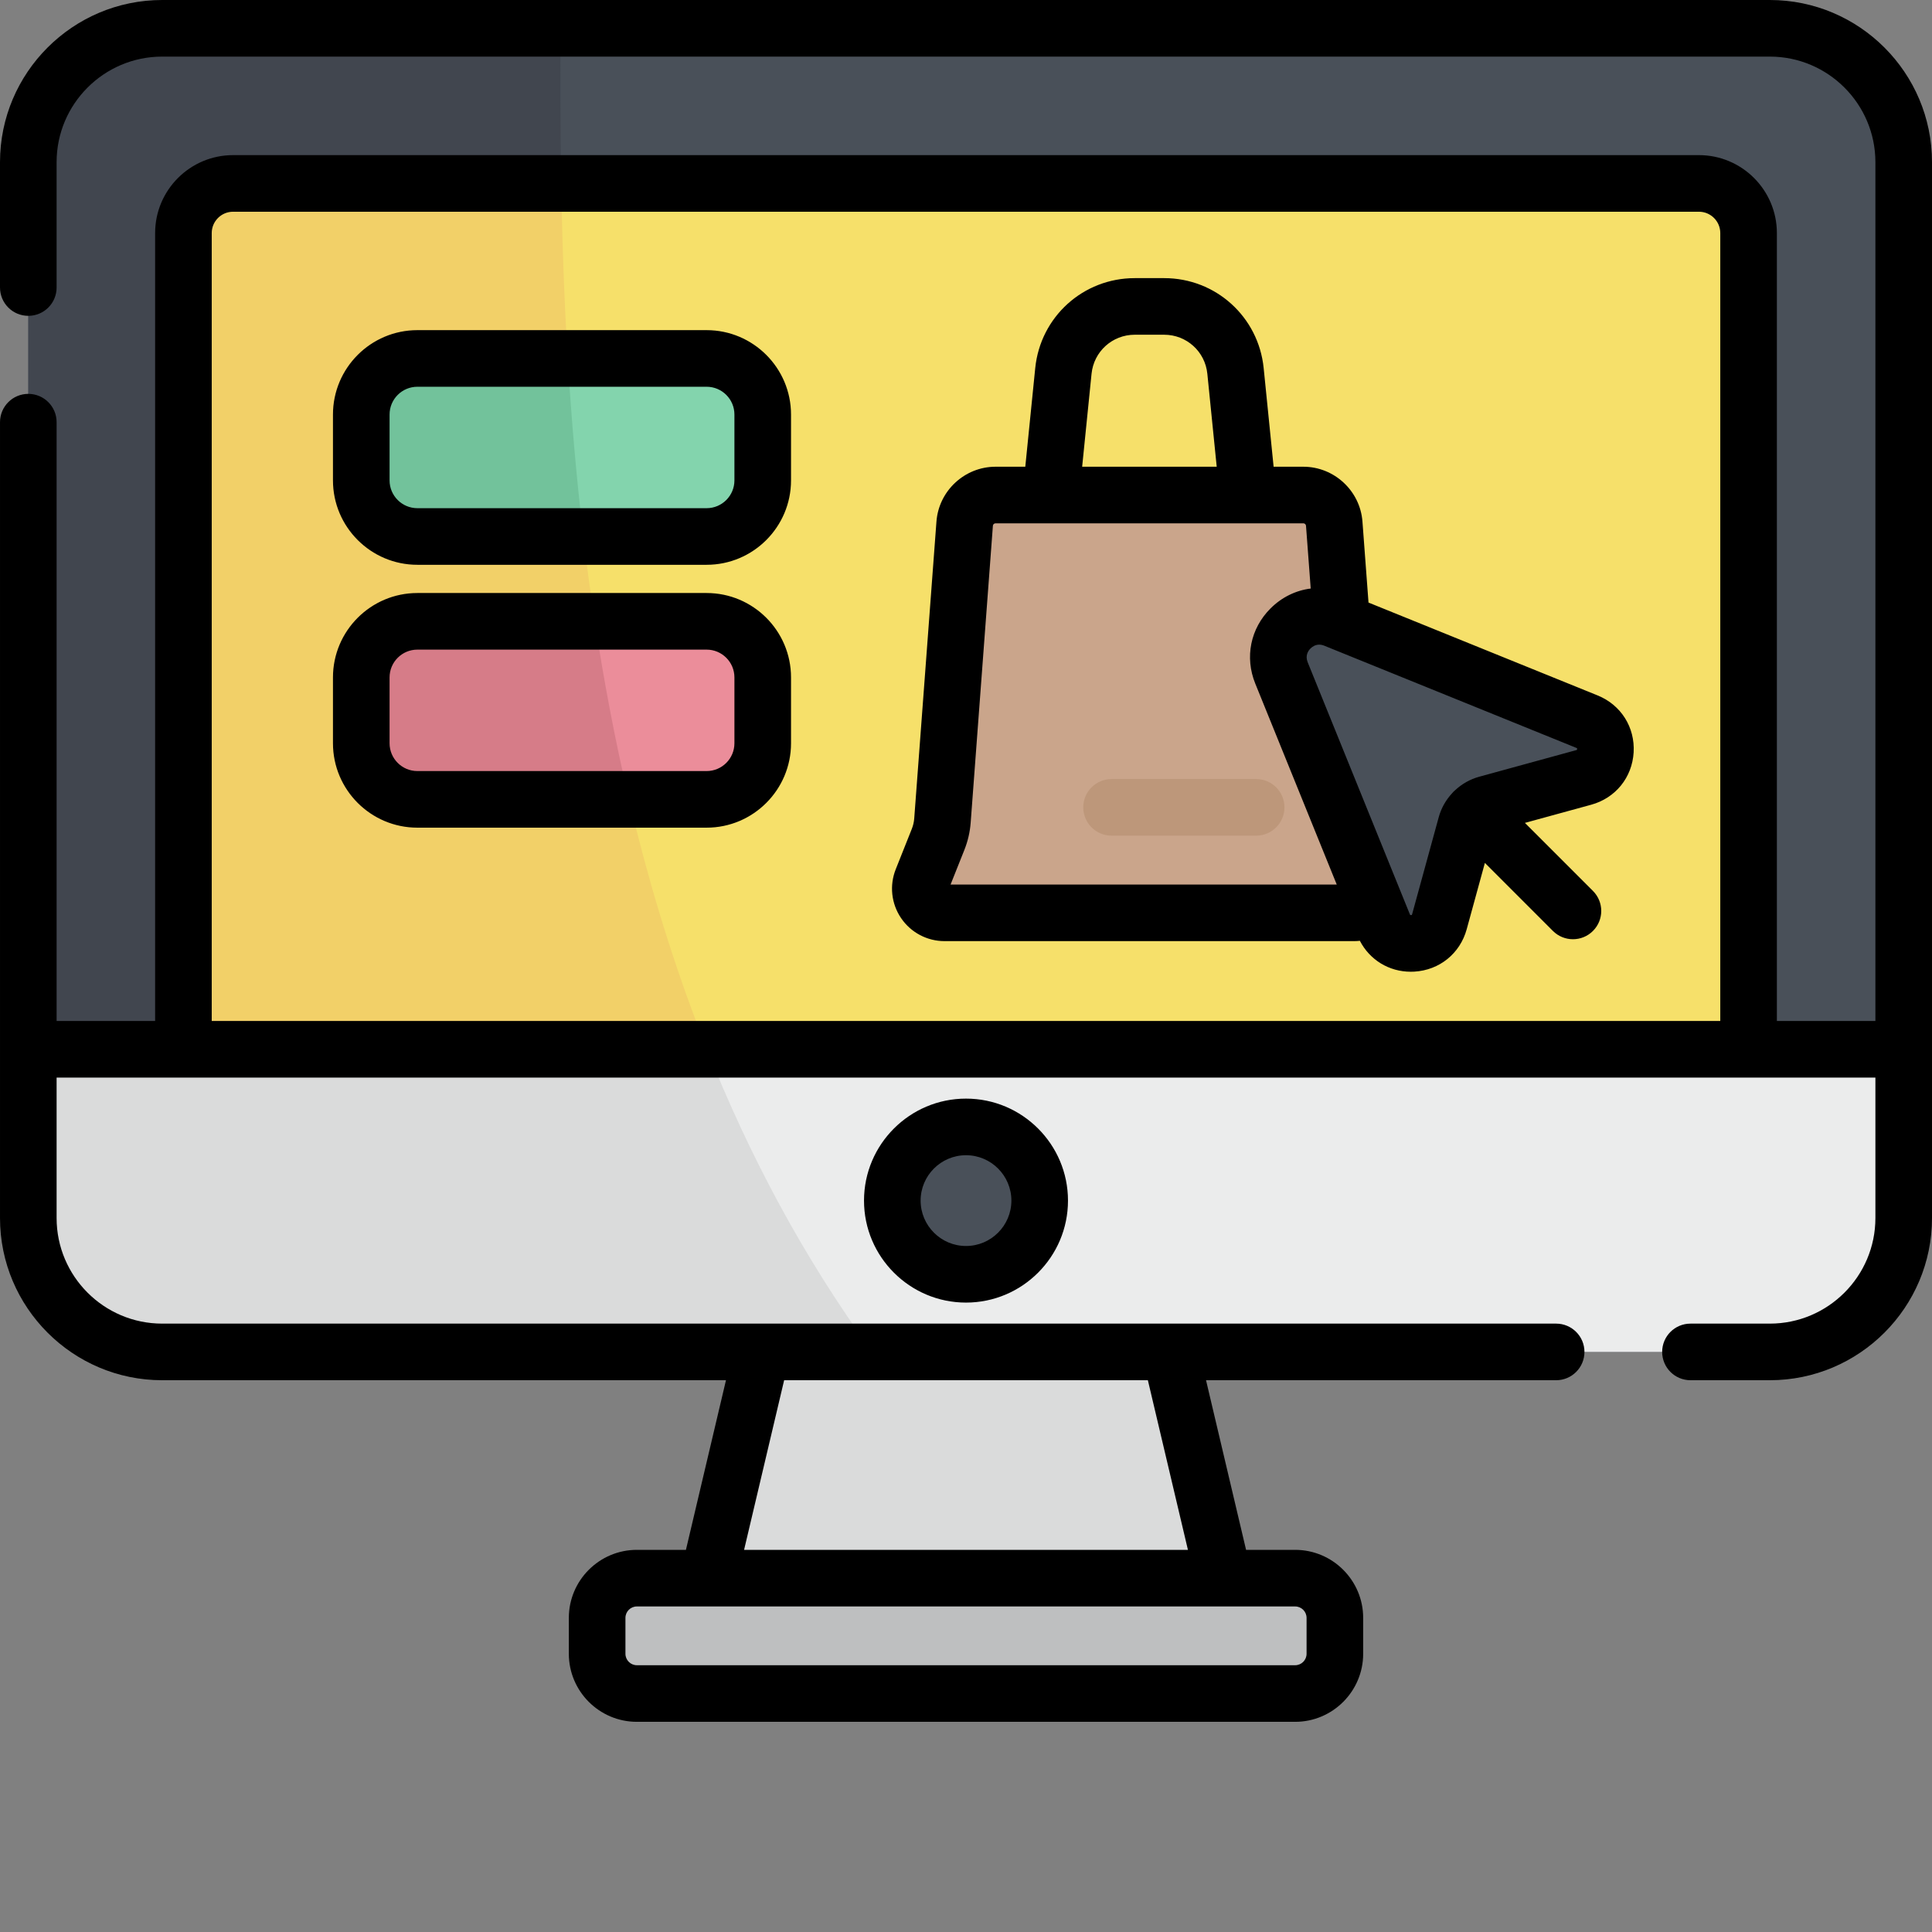 <svg xmlns="http://www.w3.org/2000/svg" xmlns:xlink="http://www.w3.org/1999/xlink" xmlns:svgjs="http://svgjs.com/svgjs" width="45" height="45" x="0" y="0" viewBox="0 0 512 512" style="enable-background:new 0 0 512 512" xml:space="preserve" class=""><rect x="0" y="0" width="512" height="512" fill="#808080" stroke="none"/><g><path xmlns="http://www.w3.org/2000/svg" d="m469.016 358.27h-426.031c-19.598 0-35.484-15.883-35.484-35.48v-279.805c0-19.598 15.887-35.484 35.484-35.484h426.031c19.598 0 35.484 15.887 35.484 35.484v279.805c0 19.598-15.887 35.48-35.484 35.48zm0 0" fill="#495059" data-original="#495059"></path><path xmlns="http://www.w3.org/2000/svg" d="m148.559 7.5h-105.574c-19.598 0-35.484 15.887-35.484 35.484v279.805c0 19.598 15.887 35.484 35.484 35.484h188.207c-79.176-108.441-83.246-252.801-82.633-350.773zm0 0" fill="#41464f" data-original="#41464f" class=""></path><path xmlns="http://www.w3.org/2000/svg" d="m48.609 278.07v-216.309c0-7.262 5.891-13.152 13.156-13.152h388.473c7.262 0 13.152 5.891 13.152 13.152v216.309zm0 0" fill="#f6e06a" data-original="#f6e06a" class=""></path><path xmlns="http://www.w3.org/2000/svg" d="m48.609 61.762v216.309h138.742c-30.605-76.734-37.445-160.273-38.625-229.461h-86.961c-7.266 0-13.156 5.891-13.156 13.152zm0 0" fill="#f2d068" data-original="#f2d068"></path><path xmlns="http://www.w3.org/2000/svg" d="m469.016 358.27h-426.031c-19.598 0-35.484-15.883-35.484-35.48v-44.719h497v44.719c0 19.598-15.887 35.48-35.484 35.48zm0 0" fill="#ebecec" data-original="#ebecec"></path><path xmlns="http://www.w3.org/2000/svg" d="m7.5 278.07v44.719c0 19.598 15.887 35.484 35.484 35.484h188.207c-18.359-25.145-32.684-52.219-43.844-80.203zm0 0" fill="#dadbdb" data-original="#dadbdb"></path><path xmlns="http://www.w3.org/2000/svg" d="m275.527 318.172c0 10.785-8.742 19.527-19.527 19.527s-19.527-8.742-19.527-19.527 8.742-19.527 19.527-19.527 19.527 8.742 19.527 19.527zm0 0" fill="#495059" data-original="#495059"></path><path xmlns="http://www.w3.org/2000/svg" d="m310.133 358.27h-108.266l-14.156 59.957h136.578zm0 0" fill="#dadbdb" data-original="#dadbdb"></path><path xmlns="http://www.w3.org/2000/svg" d="m343.223 448.801h-174.445c-5.816 0-10.531-4.715-10.531-10.531v-9.512c0-5.816 4.715-10.535 10.531-10.535h174.445c5.816 0 10.535 4.715 10.535 10.535v9.512c-.004 5.816-4.719 10.531-10.535 10.531zm0 0" fill="#bebfc0" data-original="#bebfc0"></path><path xmlns="http://www.w3.org/2000/svg" d="m187.262 142.176h-76.656c-8.211 0-14.867-6.656-14.867-14.867v-17.449c0-8.211 6.656-14.867 14.867-14.867h76.656c8.211 0 14.867 6.656 14.867 14.867v17.449c0 8.211-6.656 14.867-14.867 14.867zm0 0" fill="#83d4ad" data-original="#83d4ad"></path><path xmlns="http://www.w3.org/2000/svg" d="m150.453 94.992h-39.848c-8.211 0-14.867 6.656-14.867 14.867v17.449c0 8.211 6.656 14.867 14.867 14.867h43.996c-1.895-16.023-3.23-31.812-4.148-47.184zm0 0" fill="#72c29b" data-original="#72c29b" class=""></path><path xmlns="http://www.w3.org/2000/svg" d="m187.262 211.84h-76.656c-8.211 0-14.867-6.656-14.867-14.867v-17.449c0-8.211 6.656-14.867 14.867-14.867h76.656c8.211 0 14.867 6.656 14.867 14.867v17.449c0 8.211-6.656 14.867-14.867 14.867zm0 0" fill="#eb8d9a" data-original="#eb8d9a"></path><path xmlns="http://www.w3.org/2000/svg" d="m157.629 164.656h-47.023c-8.211 0-14.867 6.656-14.867 14.867v17.449c0 8.211 6.656 14.867 14.867 14.867h56.078c-3.715-15.754-6.68-31.535-9.055-47.184zm0 0" fill="#d67c88" data-original="#d67c88"></path><path xmlns="http://www.w3.org/2000/svg" d="m345.402 131.188h-81.578c-4.293 0-7.859 3.309-8.18 7.59l-5.887 78.664c-.129 1.719-.516 3.406-1.156 5.008l-4.25 10.672c-1.68 4.215 1.426 8.789 5.961 8.789h108.602c4.535 0 7.641-4.574 5.961-8.789l-4.25-10.672c-.641-1.602-1.027-3.289-1.156-5.008l-5.887-78.664c-.32-4.281-3.887-7.59-8.18-7.59zm0 0" fill="#caa58b" data-original="#caa58b"></path><path xmlns="http://www.w3.org/2000/svg" d="m332.895 221.457h-38.32c-4.141 0-7.5-3.355-7.5-7.5 0-4.141 3.359-7.5 7.5-7.5h38.32c4.145 0 7.5 3.359 7.5 7.5 0 4.145-3.359 7.5-7.5 7.5zm0 0" fill="#bd977a" data-original="#bd977a"></path><path xmlns="http://www.w3.org/2000/svg" d="m419.707 206.023-25.73 7.051c-2.66.73-4.738 2.809-5.465 5.469l-7.055 25.73c-1.973 7.203-11.965 7.789-14.77.867l-27.086-66.812c-3.609-8.902 5.258-17.773 14.164-14.164l66.812 27.09c6.922 2.805 6.332 12.793-.871 14.77zm0 0" fill="#495059" data-original="#495059"></path><path xmlns="http://www.w3.org/2000/svg" d="m228.973 318.172c0 14.902 12.125 27.027 27.027 27.027s27.027-12.125 27.027-27.027-12.125-27.027-27.027-27.027-27.027 12.125-27.027 27.027zm39.055 0c0 6.633-5.395 12.027-12.027 12.027s-12.027-5.395-12.027-12.027 5.395-12.027 12.027-12.027 12.027 5.395 12.027 12.027zm200.992-318.172h-426.039c-23.699 0-42.98 19.281-42.98 42.98v33.219c0 4.145 3.355 7.5 7.5 7.5s7.5-3.355 7.5-7.5v-33.219c0-15.43 12.555-27.98 27.98-27.98h426.035c15.43 0 27.984 12.551 27.984 27.98v227.59h-26.109v-208.809c0-11.387-9.266-20.652-20.656-20.652h-388.469c-11.391 0-20.656 9.266-20.656 20.652v208.809h-26.109v-158.691c0-4.141-3.355-7.5-7.5-7.5s-7.5 3.359-7.5 7.5v210.91c0 23.699 19.281 42.984 42.98 42.984h149.41l-10.613 44.953h-13c-9.941 0-18.031 8.086-18.031 18.031v9.512c0 9.941 8.09 18.031 18.031 18.031h174.445c9.941 0 18.031-8.09 18.031-18.031v-9.512c0-9.945-8.09-18.031-18.031-18.031h-13l-10.613-44.953h92.785c4.141 0 7.5-3.359 7.5-7.5 0-4.145-3.359-7.5-7.5-7.5h-369.414c-15.43 0-27.98-12.555-27.98-27.984v-37.219h482v37.219c0 15.43-12.555 27.984-27.98 27.984h-21.031c-4.141 0-7.5 3.355-7.5 7.5 0 4.141 3.359 7.5 7.5 7.5h21.031c23.699 0 42.98-19.285 42.98-42.984v-279.809c0-23.699-19.281-42.98-42.98-42.98zm-144.754 425.727h.016.023 18.918c1.672 0 3.031 1.359 3.031 3.031v9.512c0 1.672-1.359 3.031-3.031 3.031h-174.445c-1.672 0-3.031-1.359-3.031-3.031v-9.512c0-1.672 1.359-3.031 3.031-3.031h18.914.027.016zm-116.461-59.953h96.391l10.617 44.953h-117.625zm248.086-95.203h-399.781v-208.809c0-3.117 2.535-5.652 5.652-5.652h388.473c3.117 0 5.656 2.535 5.656 5.652zm-32.496-86.27-60.727-24.617-1.605-21.465c-.609-8.148-7.488-14.531-15.66-14.531h-7.883l-2.637-26.145c-1.371-13.59-12.707-23.836-26.363-23.836h-7.809c-13.656 0-24.992 10.246-26.363 23.836l-2.637 26.145h-7.887c-8.168 0-15.047 6.383-15.656 14.531l-5.887 78.668c-.07.953-.289 1.891-.645 2.785l-4.25 10.672c-1.711 4.293-1.188 9.137 1.406 12.961 2.594 3.824 6.898 6.105 11.52 6.105h108.602c.492 0 .98-.039 1.461-.09 2.637 5.082 7.734 8.199 13.5 8.199.316 0 .633-.008.949-.027 6.66-.395 12.105-4.805 13.867-11.238l4.82-17.574 18.027 18.031c1.469 1.465 3.387 2.195 5.305 2.195 1.922 0 3.84-.73 5.305-2.195 2.93-2.93 2.93-7.68 0-10.605l-18.031-18.031 17.574-4.816c6.434-1.766 10.844-7.207 11.238-13.867.387-6.66-3.352-12.582-9.535-15.09zm-134.125-85.25c.598-5.898 5.516-10.344 11.441-10.344h7.805c5.926 0 10.844 4.445 11.441 10.344l2.484 24.637h-35.66zm-37.359 135.359 3.66-9.184c.922-2.316 1.484-4.746 1.668-7.227l5.887-78.664c.027-.363.332-.648.699-.648h66.895.008.012 14.664c.363 0 .672.285.699.648l1.246 16.633c-3.934.492-7.668 2.289-10.66 5.285-5.312 5.309-6.859 12.934-4.035 19.895l21.594 53.262zm165.988-35.688s-.043.031-.172.066l-25.73 7.055c-2.418.66-4.594 1.91-6.379 3.578-.137.117-.273.23-.402.359-.129.133-.246.27-.363.406-1.664 1.785-2.914 3.957-3.574 6.375l-7.055 25.727c-.031.121-.062.172-.062.172-.086.062-.352.078-.434.027 0 0-.039-.039-.09-.164l-2.445-6.031c-.004-.012-.012-.023-.016-.035l-24.625-60.746c-.73-1.801.148-3.062.738-3.652.434-.434 1.223-1.02 2.316-1.02.406 0 .852.082 1.34.277l66.812 27.086c.113.047.156.082.16.082.059.094.043.359-.02.438zm-230.637-111.23h-76.656c-12.336 0-22.367 10.035-22.367 22.367v17.449c0 12.332 10.031 22.367 22.367 22.367h76.656c12.336 0 22.367-10.035 22.367-22.367v-17.449c0-12.332-10.031-22.367-22.367-22.367zm7.367 39.816c0 4.062-3.305 7.367-7.367 7.367h-76.656c-4.062 0-7.367-3.305-7.367-7.367v-17.449c0-4.062 3.305-7.367 7.367-7.367h76.656c4.062 0 7.367 3.305 7.367 7.367zm-7.367 29.848h-76.656c-12.336 0-22.367 10.035-22.367 22.367v17.449c0 12.332 10.031 22.367 22.367 22.367h76.656c12.336 0 22.367-10.035 22.367-22.367v-17.449c0-12.332-10.031-22.367-22.367-22.367zm7.367 39.816c0 4.062-3.305 7.367-7.367 7.367h-76.656c-4.062 0-7.367-3.305-7.367-7.367v-17.449c0-4.062 3.305-7.367 7.367-7.367h76.656c4.062 0 7.367 3.305 7.367 7.367zm0 0" fill="#000000" data-original="#000000" class=""></path></g></svg>
